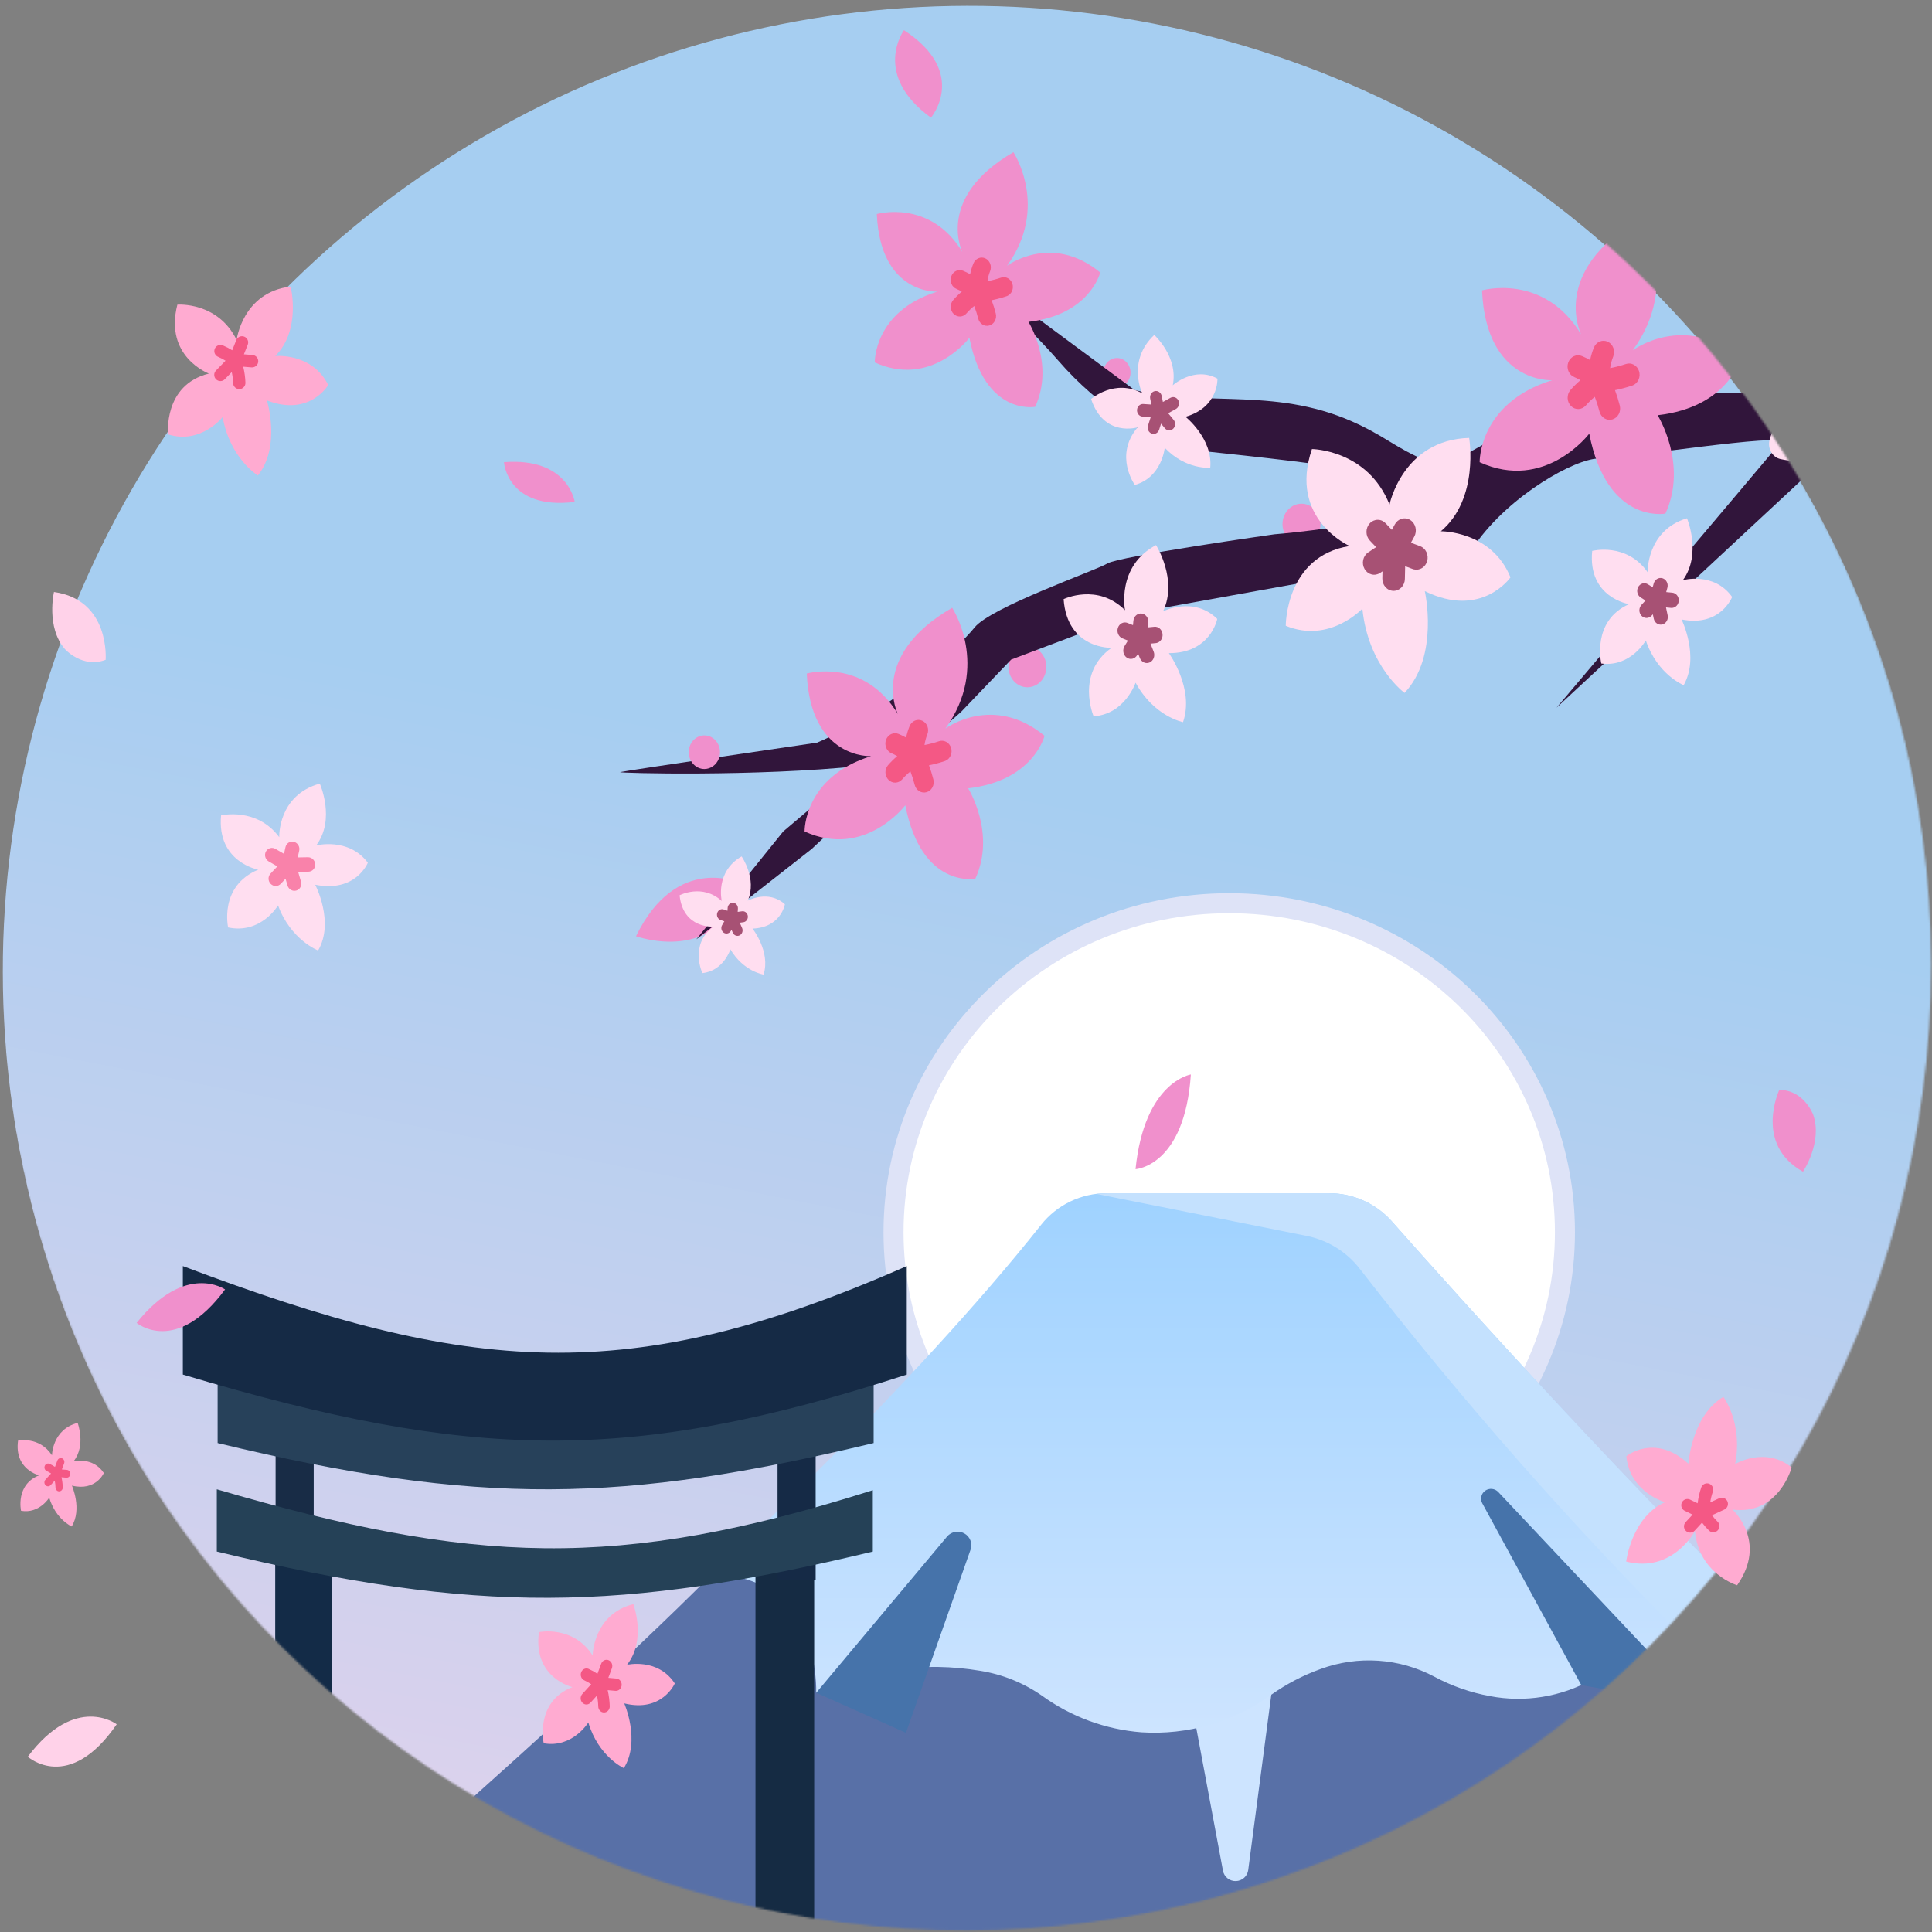 <svg width="1024" height="1024" viewBox="0 0 1024 1024" fill="none" xmlns="http://www.w3.org/2000/svg">
<rect x="0" y="0" width="1024" height="1024" fill="#808080" stroke="none"/>
<g id="svg">
<g id="Mask Group">
<mask id="mask0" mask-type="alpha" maskUnits="userSpaceOnUse" x="0" y="0" width="1024" height="1024">
<ellipse id="Ellipse 1" rx="511.53" ry="511.132" transform="matrix(1 -0.002 0.001 1 512 512)" fill="url(#paint0_linear)"/>
</mask>
<g mask="url(#mask0)">
<g id="SVG">
<g id="Background">
<ellipse id="Ellipse 1_2" rx="511.53" ry="511.132" transform="matrix(1 -0.002 0.001 1 513.02 514.227)" fill="url(#paint1_linear)"/>
</g>
<path id="Sun" d="M829.449 653.111C829.449 749.325 749.885 827.498 651.518 827.498C553.151 827.498 473.586 749.325 473.586 653.111C473.586 556.897 553.151 478.724 651.518 478.724C749.885 478.724 829.449 556.897 829.449 653.111Z" fill="white" stroke="#DEE3F7" stroke-width="10.616"/>
<g id="Mountain">
<path id="Vector" d="M377.142 834.589L448.477 812.417L904.246 841.109L957.088 878.933C957.088 878.933 1099.76 997.631 1202.81 1044.58V1170.41H118.212L105.522 1079.28C105.522 1079.28 289.194 923.15 377.142 834.589Z" fill="#5870A7"/>
<path id="Vector_2" d="M673.814 898.244L661.576 991.201C661.367 992.78 660.594 994.234 659.397 995.3C658.199 996.367 656.655 996.976 655.043 997.018C653.431 997.061 651.856 996.534 650.603 995.532C649.349 994.53 648.499 993.119 648.206 991.553L630.752 898.232L673.814 898.244Z" fill="#CDE4FF"/>
<path id="Vector_3" d="M586.683 632.416H704.397C710.709 632.417 716.947 633.75 722.694 636.327C728.441 638.903 733.563 642.664 737.716 647.356C772.047 686.142 867.975 793.068 957.083 878.932C938.511 872.647 918.783 870.397 899.249 872.337C879.715 874.277 860.836 880.36 843.905 890.172C827.475 899.387 808.254 902.511 789.699 898.984C779.415 897.107 769.494 893.641 760.302 888.715C751.126 883.824 740.996 880.927 730.593 880.217C720.19 879.507 709.753 881 699.982 884.597C690.667 887.946 681.86 892.537 673.806 898.243C653.96 912.68 629.586 919.731 604.987 918.152C585.946 916.664 567.704 909.957 552.315 898.788C542.543 891.972 531.325 887.447 519.514 885.555C490.02 880.59 459.693 884.65 432.603 897.191C432.603 897.191 435.248 834.568 377.121 834.568C377.121 834.568 484.118 734.669 551.888 649.079C556.024 643.874 561.308 639.668 567.337 636.781C573.366 633.893 579.982 632.401 586.683 632.416Z" fill="url(#paint2_linear)"/>
<path id="Vector_4" d="M957.088 878.933C867.98 793.052 772.052 686.15 737.721 647.356C733.566 642.665 728.443 638.906 722.696 636.33C716.948 633.755 710.709 632.423 704.397 632.425H586.684C584.826 632.434 582.971 632.557 581.128 632.793L692.449 655.03C703.763 657.286 713.852 663.545 720.819 672.631C775.313 742.882 834.218 809.689 897.186 872.658C917.376 870.09 937.894 872.24 957.088 878.933Z" fill="#C4E1FE"/>
<path id="Vector_5" d="M432.624 897.192L501.948 814.422C503.035 813.126 504.549 812.248 506.225 811.941C507.901 811.634 509.633 811.919 511.118 812.745C512.603 813.57 513.747 814.885 514.351 816.459C514.954 818.033 514.978 819.766 514.419 821.356L480.175 918.434L432.624 897.192Z" fill="#4673AA"/>
<path id="Vector_6" d="M838.117 893.144L785.628 796.761C785.023 795.651 784.849 794.362 785.137 793.134C785.425 791.907 786.157 790.825 787.195 790.092C788.232 789.358 789.505 789.023 790.775 789.149C792.045 789.275 793.225 789.854 794.094 790.777L900.975 904.191L838.117 893.144Z" fill="#4673AA"/>
</g>
<g id="sakura_branch">
<path id="Vector_7" d="M337.093 496.219C337.093 496.219 381.799 512.402 392.809 468.275C392.809 468.275 358.846 451.628 337.093 496.219Z" fill="#F090CC"/>
<path id="Vector_8" d="M592.021 205.203C591.078 205.203 590.145 205.004 589.274 204.616C588.404 204.228 587.613 203.66 586.947 202.943C586.605 202.59 586.303 202.195 586.048 201.765C585.781 201.348 585.558 200.901 585.382 200.432C585.201 199.971 585.063 199.492 584.97 199.002C584.877 198.5 584.828 197.989 584.824 197.476C584.825 196.334 585.062 195.206 585.517 194.174C585.972 193.142 586.635 192.231 587.458 191.507C588.28 190.782 589.242 190.263 590.274 189.986C591.306 189.709 592.382 189.681 593.426 189.904C593.889 190.002 594.341 190.151 594.775 190.35C595.212 190.537 595.628 190.776 596.015 191.063C596.416 191.336 596.785 191.66 597.114 192.029C598.115 193.11 598.796 194.486 599.071 195.983C599.345 197.48 599.201 199.03 598.657 200.439C598.112 201.848 597.191 203.052 596.01 203.9C594.829 204.748 593.441 205.201 592.021 205.203Z" fill="#F090CC"/>
<path id="Vector_9" d="M544.559 364.274C543.24 364.274 541.933 363.995 540.715 363.452C539.496 362.909 538.389 362.113 537.457 361.11C536.978 360.616 536.555 360.063 536.198 359.461C535.825 358.877 535.513 358.251 535.266 357.595C535.012 356.95 534.819 356.28 534.689 355.594C534.559 354.89 534.491 354.175 534.485 353.457C534.486 351.858 534.818 350.28 535.455 348.835C536.093 347.39 537.021 346.114 538.172 345.101C539.324 344.087 540.67 343.36 542.115 342.972C543.559 342.584 545.066 342.544 546.526 342.857C547.174 342.994 547.807 343.203 548.415 343.481C549.027 343.743 549.609 344.078 550.15 344.479C550.712 344.862 551.229 345.316 551.689 345.831C553.091 347.346 554.044 349.272 554.429 351.367C554.813 353.462 554.611 355.632 553.849 357.604C553.086 359.576 551.797 361.262 550.144 362.449C548.491 363.636 546.548 364.271 544.559 364.274Z" fill="#F090CC"/>
<path id="Vector_10" d="M689.821 288.596C688.501 288.596 687.195 288.316 685.976 287.773C684.757 287.231 683.65 286.435 682.718 285.432C682.239 284.938 681.816 284.384 681.459 283.782C681.086 283.198 680.774 282.573 680.527 281.916C680.273 281.272 680.08 280.601 679.951 279.915C679.82 279.211 679.752 278.496 679.747 277.779C679.748 276.18 680.079 274.601 680.716 273.156C681.354 271.711 682.282 270.436 683.433 269.422C684.585 268.408 685.931 267.681 687.376 267.293C688.82 266.905 690.327 266.866 691.787 267.178C692.436 267.315 693.069 267.525 693.676 267.803C694.288 268.065 694.87 268.399 695.412 268.801C695.973 269.183 696.49 269.637 696.95 270.153C698.352 271.667 699.306 273.593 699.69 275.688C700.074 277.783 699.872 279.954 699.11 281.926C698.348 283.898 697.059 285.584 695.406 286.771C693.752 287.958 691.809 288.593 689.821 288.596Z" fill="#F090CC"/>
<path id="Vector_11" d="M493.422 62.361C493.422 62.361 513.646 38.562 479.115 15.992C479.119 15.993 461.883 39.472 493.422 62.361Z" fill="#F090CC"/>
<path id="Vector 4" d="M433.089 393.608C433.089 393.608 330.278 408.68 328.722 409.237C327.166 409.794 400.925 411.725 456.101 405.962L415.111 440.709L369.088 497.849L430.213 449.975L481.27 402.101L509.316 377.392L535.923 349.595L601.362 324.886L691.252 308.67L781.86 288.594C800.431 262.123 835.075 243.037 847.3 243.037C859.525 243.037 947.976 229.138 943.661 234.543C939.347 239.948 825.007 375.076 825.007 375.076C825.007 375.076 972.426 238.404 976.022 234.543C979.617 230.683 1006.65 215.36 1044.34 202.113V165.821C1041.3 161.265 971.111 202.921 964.516 206.746C957.92 210.57 837.951 206.746 837.951 206.746L764.602 247.67C741.025 238.89 738.306 233.761 720.736 225.277C677.776 204.536 640.699 216.077 601.362 206.746L497.091 129.53C522.71 153.751 540.405 167.866 560.373 190.53C572.657 204.722 582.839 212.659 598.486 224.505C612.6 231.779 630.846 238.404 630.846 238.404C630.846 238.404 684.297 243.829 703.477 246.898C722.972 253.966 724.69 261.42 732.961 273.923C711.447 280.383 675.431 283.189 675.431 283.189C675.431 283.189 593.311 294.816 586.98 298.632C580.649 302.448 525.191 321.74 516.507 332.607C507.822 343.475 471.814 377.032 433.089 393.608Z" fill="#31153B"/>
<g id="pedal_3">
<path id="Vector_12" d="M360.192 474.522C360.192 474.522 372.287 468.184 382.537 477.547C382.537 477.547 378.873 462.047 393.067 453.918C393.067 453.918 401.415 465.868 396.313 477.381C396.313 477.381 407.221 471.38 416 479.283C416 479.283 413.963 491.628 398.851 492.174C398.851 492.174 408.549 504.448 404.7 516.53C404.7 516.53 394.158 514.997 387.115 503.186C387.115 503.186 383.576 514.595 372.271 515.764C372.271 515.764 365.202 500.752 378.073 491.124C378.073 491.127 362.063 492.408 360.192 474.522Z" fill="#FFDEF0"/>
<path id="Vector_13" d="M393.32 483.001L390.993 483.323L391.1 481.643C391.13 481.257 391.087 480.869 390.976 480.501C390.865 480.132 390.686 479.792 390.451 479.498C390.216 479.205 389.929 478.964 389.607 478.791C389.285 478.618 388.934 478.514 388.574 478.488C388.215 478.461 387.854 478.511 387.512 478.636C387.171 478.76 386.856 478.956 386.586 479.212C386.315 479.468 386.095 479.779 385.937 480.127C385.78 480.475 385.688 480.854 385.668 481.24L385.572 482.738L383.574 482.04C382.887 481.8 382.14 481.863 381.496 482.215C380.853 482.566 380.365 483.178 380.142 483.915C379.918 484.653 379.977 485.455 380.304 486.146C380.632 486.837 381.202 487.36 381.888 487.6L383.904 488.305L382.73 490.337C382.542 490.663 382.415 491.026 382.357 491.405C382.299 491.784 382.311 492.171 382.393 492.545C382.475 492.919 382.624 493.272 382.833 493.584C383.041 493.895 383.305 494.16 383.609 494.362C383.913 494.565 384.251 494.701 384.604 494.763C384.957 494.825 385.317 494.812 385.665 494.724C386.014 494.637 386.342 494.476 386.633 494.252C386.923 494.028 387.169 493.745 387.358 493.419L387.718 492.798L388.388 494.329C388.538 494.68 388.751 494.995 389.015 495.257C389.28 495.519 389.589 495.723 389.927 495.855C390.265 495.988 390.624 496.048 390.983 496.031C391.343 496.014 391.695 495.92 392.021 495.756C392.346 495.592 392.638 495.36 392.88 495.074C393.121 494.788 393.308 494.453 393.428 494.089C393.549 493.725 393.601 493.339 393.582 492.954C393.563 492.568 393.472 492.19 393.316 491.842L392.1 489.062L394.017 488.797C394.099 488.786 394.181 488.77 394.261 488.751C394.943 488.586 395.541 488.145 395.929 487.52C396.316 486.895 396.465 486.133 396.345 485.393C396.224 484.653 395.842 483.992 395.279 483.546C394.716 483.1 394.015 482.904 393.321 482.998L393.32 483.001Z" fill="#A75174"/>
</g>
<g id="pedal_3_2">
<path id="Vector_14" d="M695.361 238.009C695.361 238.009 724.885 238.277 736.473 267.432C736.473 267.432 743.408 233.151 778.685 232.11C778.685 232.11 784.18 264.345 763.67 281.586C763.67 281.586 790.555 281.268 800.586 306.01C800.586 306.01 785.332 328.107 755.167 313.295C755.167 313.295 763.017 347.585 744.447 367.259C744.447 367.259 725.147 353.169 722.087 322.58C722.087 322.58 704.739 341.259 681.479 331.67C681.479 331.67 681.285 294.769 715.331 289.395C715.33 289.401 682.729 275.089 695.361 238.009Z" fill="#FFDEF0"/>
<path id="Vector_15" d="M752.679 289.478L747.817 287.664L749.56 284.479C749.969 283.752 750.24 282.946 750.357 282.106C750.473 281.266 750.434 280.41 750.24 279.587C750.046 278.764 749.702 277.99 749.227 277.311C748.753 276.632 748.158 276.06 747.476 275.63C746.794 275.2 746.04 274.919 745.256 274.804C744.473 274.69 743.676 274.743 742.912 274.962C742.148 275.18 741.432 275.559 740.805 276.077C740.179 276.595 739.654 277.242 739.262 277.979L737.707 280.82L734.421 277.349C733.291 276.156 731.767 275.494 730.183 275.508C728.599 275.522 727.085 276.211 725.974 277.423C724.863 278.636 724.246 280.273 724.259 281.974C724.272 283.675 724.914 285.3 726.043 286.493L729.359 289.995L725.201 292.75C724.534 293.193 723.954 293.772 723.495 294.455C723.036 295.138 722.707 295.912 722.527 296.731C722.346 297.551 722.318 298.401 722.443 299.232C722.568 300.064 722.845 300.86 723.257 301.577C723.669 302.294 724.209 302.916 724.845 303.409C725.481 303.902 726.201 304.255 726.965 304.449C727.728 304.643 728.519 304.673 729.294 304.539C730.068 304.404 730.81 304.107 731.477 303.665L732.75 302.824L732.67 306.534C732.645 307.38 732.775 308.224 733.055 309.016C733.335 309.809 733.758 310.533 734.3 311.149C734.842 311.765 735.493 312.259 736.214 312.603C736.935 312.947 737.712 313.134 738.501 313.154C739.29 313.174 740.074 313.025 740.809 312.718C741.545 312.41 742.216 311.949 742.784 311.361C743.352 310.773 743.806 310.071 744.12 309.293C744.434 308.516 744.601 307.68 744.612 306.832L744.759 300.097L748.763 301.59C748.936 301.654 749.111 301.709 749.284 301.756C750.775 302.149 752.349 301.912 753.681 301.092C755.012 300.273 755.999 298.934 756.436 297.354C756.873 295.775 756.727 294.075 756.028 292.608C755.329 291.14 754.131 290.018 752.683 289.474L752.679 289.478Z" fill="#A75174"/>
</g>
<g id="pedal_3_3">
<path id="Vector_16" d="M563.732 317.557C563.732 317.557 581.7 308.865 596.291 323.418C596.291 323.418 591.598 300.137 612.714 288.91C612.714 288.91 624.411 307.195 616.452 324.011C616.452 324.011 632.668 315.748 645.17 328.039C645.17 328.039 641.657 346.28 619.527 346.172C619.527 346.172 633.185 365.021 627.034 382.759C627.034 382.759 611.677 379.836 601.883 361.838C601.883 361.838 596.214 378.594 579.625 379.643C579.625 379.643 569.93 356.881 589.175 343.343C589.176 343.347 565.698 344.278 563.732 317.557Z" fill="#FFDEF0"/>
<path id="Vector_17" d="M611.832 332.19L608.413 332.527L608.643 330.034C608.703 329.462 608.658 328.882 608.511 328.328C608.363 327.774 608.117 327.256 607.786 326.805C607.455 326.354 607.045 325.979 606.582 325.701C606.118 325.424 605.608 325.249 605.084 325.188C604.559 325.126 604.028 325.179 603.524 325.343C603.019 325.507 602.55 325.779 602.143 326.143C601.737 326.508 601.401 326.957 601.156 327.466C600.91 327.974 600.76 328.531 600.714 329.105L600.508 331.328L597.615 330.167C596.621 329.768 595.525 329.816 594.568 330.3C593.612 330.784 592.873 331.664 592.514 332.748C592.155 333.831 592.206 335.028 592.655 336.076C593.105 337.124 593.916 337.937 594.91 338.336L597.829 339.507L596.023 342.458C595.734 342.932 595.533 343.464 595.432 344.024C595.331 344.584 595.332 345.161 595.435 345.722C595.539 346.283 595.742 346.817 596.034 347.294C596.325 347.77 596.7 348.18 597.136 348.5C597.572 348.819 598.06 349.042 598.574 349.156C599.087 349.27 599.616 349.272 600.129 349.163C600.642 349.054 601.129 348.836 601.564 348.52C601.998 348.205 602.371 347.798 602.661 347.324L603.214 346.423L604.129 348.741C604.333 349.272 604.631 349.755 605.006 350.161C605.381 350.567 605.826 350.888 606.314 351.106C606.803 351.324 607.325 351.434 607.852 351.431C608.378 351.427 608.898 351.31 609.381 351.085C609.865 350.861 610.302 350.534 610.668 350.123C611.033 349.712 611.321 349.226 611.512 348.692C611.704 348.158 611.797 347.587 611.786 347.012C611.774 346.437 611.659 345.87 611.446 345.342L609.786 341.133L612.601 340.855C612.723 340.843 612.843 340.825 612.96 340.801C613.966 340.597 614.859 339.978 615.453 339.072C616.048 338.166 616.298 337.042 616.153 335.934C616.008 334.826 615.479 333.818 614.674 333.121C613.87 332.423 612.852 332.088 611.833 332.187L611.832 332.19Z" fill="#A75174"/>
</g>
<g id="pedal_3_4">
<path id="Vector_18" d="M843.897 291.987C843.897 291.987 862.031 287.307 873.284 303.276C873.284 303.276 872.656 281.125 894.131 274.699C894.131 274.699 902.086 293.555 891.969 307.488C891.969 307.488 908.403 302.882 918.072 316.402C918.072 316.402 911.867 332.448 891.27 328.32C891.27 328.32 900.962 348.05 892.38 363.156C892.38 363.156 878.545 357.686 872.315 339.439C872.315 339.439 864.341 353.735 848.719 351.675C848.719 351.675 843.348 329.088 863.451 320.207C863.451 320.211 841.432 316.789 843.897 291.987Z" fill="#FFDEF0"/>
<path id="Vector_19" d="M886.358 314.129L883.12 313.815L883.735 311.576C883.882 311.064 883.933 310.525 883.885 309.991C883.837 309.457 883.691 308.939 883.455 308.466C883.219 307.993 882.898 307.576 882.511 307.237C882.123 306.899 881.677 306.646 881.198 306.494C880.719 306.343 880.217 306.294 879.72 306.353C879.223 306.411 878.743 306.574 878.305 306.834C877.868 307.093 877.483 307.443 877.173 307.863C876.863 308.284 876.633 308.766 876.498 309.282L875.949 311.278L873.44 309.69C872.579 309.144 871.55 308.989 870.581 309.257C869.612 309.526 868.782 310.196 868.274 311.122C867.765 312.047 867.62 313.152 867.87 314.192C868.12 315.233 868.745 316.124 869.607 316.67L872.138 318.272L869.981 320.643C869.635 321.024 869.362 321.474 869.178 321.968C868.994 322.462 868.903 322.99 868.909 323.522C868.915 324.054 869.018 324.58 869.213 325.069C869.409 325.558 869.691 326.001 870.046 326.373C870.401 326.744 870.82 327.037 871.28 327.235C871.74 327.433 872.232 327.531 872.727 327.525C873.223 327.518 873.712 327.407 874.168 327.197C874.623 326.988 875.036 326.684 875.382 326.303L876.042 325.579L876.521 327.866C876.626 328.389 876.826 328.885 877.111 329.325C877.395 329.764 877.757 330.139 878.177 330.428C878.597 330.716 879.066 330.912 879.557 331.005C880.048 331.097 880.551 331.085 881.037 330.967C881.524 330.85 881.984 330.63 882.39 330.321C882.797 330.012 883.143 329.619 883.408 329.166C883.672 328.712 883.85 328.207 883.932 327.679C884.014 327.151 883.997 326.611 883.884 326.09L883.015 321.937L885.682 322.195C885.797 322.206 885.912 322.211 886.025 322.211C886.994 322.208 887.926 321.804 888.625 321.083C889.325 320.362 889.739 319.38 889.782 318.34C889.825 317.3 889.494 316.282 888.856 315.497C888.219 314.713 887.325 314.221 886.36 314.126L886.358 314.129Z" fill="#A75174"/>
</g>
<g id="pedal_2">
<path id="Vector_20" d="M785.498 153.902C785.498 153.902 818.258 144.49 838.032 177.237C838.032 177.237 821.128 143.85 869.351 115.947C869.351 115.947 891.53 149.609 865.431 185.646C865.431 185.646 892.729 165.212 922.629 189.784C922.629 189.784 916.323 215.782 878.577 220.082C878.577 220.082 894.808 245.992 882.702 272.22C882.702 272.22 851.746 278.093 842.329 229.859C842.329 229.859 819.026 260.824 784.244 244.983C784.244 244.983 783.594 213.595 822.624 201.53C822.633 201.522 787.669 203.535 785.498 153.902Z" fill="#F090CC"/>
<path id="Vector_21" d="M861.82 192.916C859.06 193.841 856.249 194.578 853.403 195.124C853.696 193.016 854.242 190.957 855.027 188.999C855.319 188.278 855.476 187.501 855.488 186.715C855.501 185.928 855.369 185.147 855.101 184.415C854.832 183.683 854.432 183.015 853.923 182.449C853.414 181.883 852.806 181.43 852.134 181.117C851.462 180.803 850.739 180.635 850.006 180.621C849.274 180.608 848.546 180.749 847.864 181.038C847.183 181.326 846.56 181.756 846.034 182.303C845.507 182.849 845.085 183.502 844.793 184.223C843.931 186.355 843.26 188.569 842.789 190.837C841.399 190.062 839.973 189.364 838.517 188.745C837.829 188.444 837.092 188.293 836.35 188.301C835.607 188.31 834.873 188.477 834.191 188.794C833.51 189.111 832.894 189.571 832.38 190.147C831.866 190.723 831.464 191.403 831.199 192.148C830.933 192.893 830.808 193.687 830.832 194.484C830.856 195.281 831.028 196.066 831.338 196.79C831.648 197.515 832.089 198.167 832.636 198.706C833.184 199.245 833.826 199.661 834.525 199.931C834.552 199.942 835.909 200.514 837.681 201.493C835.784 203.095 834.004 204.852 832.359 206.748C831.862 207.325 831.474 208.002 831.22 208.74C830.966 209.478 830.85 210.262 830.878 211.048C830.906 211.834 831.078 212.607 831.384 213.322C831.69 214.036 832.124 214.679 832.662 215.214C833.199 215.749 833.83 216.164 834.517 216.437C835.204 216.71 835.935 216.835 836.667 216.805C837.399 216.775 838.118 216.59 838.784 216.261C839.45 215.933 840.049 215.466 840.546 214.889C841.996 213.223 843.579 211.698 845.279 210.333C846.256 212.869 847.083 215.47 847.754 218.118C848.145 219.642 849.08 220.938 850.357 221.725C851.634 222.511 853.148 222.724 854.57 222.317C855.992 221.911 857.207 220.917 857.95 219.553C858.693 218.189 858.904 216.564 858.536 215.034C857.833 212.242 856.982 209.496 855.985 206.809C859.057 206.183 862.094 205.369 865.08 204.372C865.223 204.326 865.363 204.274 865.501 204.215C866.838 203.645 867.919 202.541 868.516 201.135C869.114 199.729 869.182 198.129 868.707 196.67C868.232 195.212 867.25 194.006 865.966 193.307C864.683 192.607 863.197 192.467 861.82 192.916Z" fill="#F45885"/>
</g>
<g id="pedal_2_2">
<path id="Vector_22" d="M427.598 357.002C427.598 357.002 457.705 348.353 475.878 378.447C475.878 378.447 460.343 347.764 504.662 322.12C504.662 322.12 525.045 353.057 501.059 386.176C501.059 386.176 526.147 367.396 553.626 389.979C553.626 389.979 547.83 413.872 513.14 417.824C513.14 417.824 528.058 441.636 516.932 465.741C516.932 465.741 488.481 471.138 479.827 426.809C479.827 426.809 458.411 455.268 426.445 440.708C426.445 440.708 425.848 411.862 461.718 400.773C461.726 400.767 429.593 402.617 427.598 357.002Z" fill="#F090CC"/>
<path id="Vector_23" d="M497.741 392.857C495.205 393.708 492.622 394.385 490.006 394.886C490.275 392.949 490.777 391.057 491.498 389.258C491.767 388.595 491.911 387.881 491.922 387.158C491.934 386.435 491.813 385.717 491.566 385.044C491.319 384.372 490.951 383.758 490.483 383.238C490.016 382.718 489.457 382.302 488.839 382.014C488.222 381.725 487.557 381.571 486.884 381.558C486.211 381.546 485.542 381.676 484.915 381.941C484.289 382.206 483.717 382.601 483.233 383.103C482.749 383.606 482.361 384.206 482.093 384.869C481.301 386.827 480.684 388.862 480.251 390.947C478.974 390.234 477.664 389.593 476.325 389.024C475.693 388.747 475.016 388.609 474.333 388.616C473.65 388.624 472.976 388.778 472.35 389.069C471.723 389.361 471.157 389.783 470.685 390.313C470.213 390.842 469.843 391.467 469.599 392.152C469.355 392.836 469.24 393.566 469.262 394.299C469.284 395.031 469.442 395.752 469.727 396.418C470.012 397.084 470.418 397.683 470.921 398.179C471.424 398.674 472.014 399.057 472.656 399.304C472.681 399.315 473.928 399.84 475.557 400.74C473.813 402.212 472.178 403.827 470.666 405.569C470.208 406.1 469.853 406.722 469.619 407.4C469.385 408.078 469.278 408.799 469.304 409.522C469.33 410.244 469.488 410.954 469.769 411.611C470.051 412.268 470.45 412.859 470.944 413.35C471.438 413.841 472.017 414.223 472.649 414.474C473.28 414.725 473.952 414.84 474.625 414.812C475.298 414.785 475.959 414.615 476.571 414.313C477.182 414.011 477.733 413.582 478.19 413.052C479.522 411.521 480.977 410.119 482.54 408.864C483.438 411.195 484.198 413.585 484.815 416.019C485.174 417.42 486.033 418.611 487.206 419.334C488.38 420.057 489.771 420.252 491.078 419.878C492.385 419.505 493.502 418.591 494.185 417.338C494.867 416.084 495.061 414.591 494.724 413.185C494.077 410.619 493.295 408.095 492.379 405.626C495.202 405.05 497.993 404.302 500.737 403.386C500.869 403.344 500.998 403.295 501.124 403.242C502.353 402.717 503.346 401.703 503.895 400.411C504.444 399.119 504.507 397.649 504.07 396.308C503.634 394.967 502.731 393.859 501.552 393.216C500.372 392.573 499.007 392.445 497.741 392.857Z" fill="#F45885"/>
</g>
<g id="pedal_2_3">
<path id="Vector_24" d="M464.723 113.444C464.723 113.444 493.013 105.316 510.088 133.594C510.088 133.594 495.491 104.763 537.134 80.668C537.134 80.668 556.286 109.736 533.749 140.856C533.749 140.856 557.322 123.21 583.142 144.429C583.142 144.429 577.696 166.88 545.1 170.593C545.1 170.593 559.117 192.966 548.663 215.616C548.663 215.616 521.93 220.687 513.799 179.035C513.799 179.035 493.676 205.775 463.64 192.095C463.64 192.095 463.079 164.991 496.783 154.572C496.791 154.565 466.597 156.303 464.723 113.444Z" fill="#F090CC"/>
<path id="Vector_25" d="M530.627 147.134C528.244 147.933 525.817 148.57 523.359 149.04C523.612 147.22 524.084 145.442 524.761 143.752C525.013 143.129 525.149 142.458 525.16 141.779C525.171 141.1 525.057 140.425 524.825 139.793C524.593 139.161 524.247 138.584 523.808 138.095C523.368 137.607 522.843 137.216 522.263 136.945C521.683 136.674 521.058 136.529 520.426 136.517C519.793 136.505 519.165 136.628 518.576 136.877C517.987 137.126 517.45 137.497 516.995 137.969C516.54 138.441 516.176 139.005 515.924 139.628C515.18 141.468 514.6 143.38 514.193 145.339C512.993 144.669 511.762 144.066 510.504 143.532C509.91 143.272 509.274 143.142 508.633 143.149C507.991 143.156 507.357 143.301 506.769 143.575C506.18 143.848 505.648 144.245 505.205 144.743C504.761 145.24 504.414 145.828 504.184 146.471C503.955 147.114 503.847 147.8 503.868 148.488C503.888 149.177 504.037 149.854 504.305 150.48C504.572 151.106 504.953 151.668 505.426 152.134C505.899 152.6 506.453 152.959 507.057 153.192C507.08 153.201 508.252 153.695 509.783 154.541C508.144 155.924 506.607 157.441 505.187 159.079C504.757 159.577 504.423 160.161 504.203 160.799C503.984 161.436 503.883 162.113 503.907 162.792C503.932 163.471 504.08 164.138 504.344 164.755C504.609 165.373 504.984 165.928 505.448 166.389C505.912 166.851 506.457 167.21 507.05 167.446C507.643 167.681 508.274 167.789 508.906 167.763C509.539 167.737 510.16 167.578 510.735 167.294C511.31 167.01 511.827 166.607 512.257 166.109C513.508 164.67 514.876 163.354 516.344 162.174C517.187 164.365 517.901 166.61 518.481 168.897C518.818 170.213 519.626 171.333 520.728 172.012C521.831 172.691 523.138 172.875 524.367 172.524C525.595 172.172 526.644 171.314 527.285 170.136C527.927 168.958 528.109 167.555 527.792 166.234C527.185 163.823 526.449 161.452 525.589 159.131C528.242 158.59 530.864 157.888 533.442 157.027C533.566 156.987 533.687 156.942 533.806 156.892C534.961 156.399 535.894 155.446 536.41 154.231C536.926 153.017 536.985 151.636 536.574 150.376C536.164 149.116 535.316 148.076 534.208 147.471C533.1 146.867 531.817 146.746 530.627 147.134Z" fill="#F45885"/>
</g>
<g id="pedal_1">
<path id="Vector_26" d="M936.183 178.055C938.455 187.695 944.154 202.619 958.132 208.515C958.132 208.515 944.421 211.75 937.981 232.91C937.661 233.997 937.557 235.144 937.677 236.277C937.797 237.41 938.138 238.503 938.678 239.485C939.217 240.467 939.944 241.316 940.809 241.977C941.675 242.637 942.66 243.095 943.701 243.319C953.111 245.402 969.607 246.17 983.701 231.869C985.372 239.219 988.752 245.993 993.523 251.559C998.295 257.124 1004.3 261.3 1010.99 263.695C1012.87 264.382 1014.93 264.244 1016.72 263.309C1018.51 262.375 1019.88 260.72 1020.54 258.704C1023.46 249.667 1025.53 233.149 1009.99 218.159C1009.99 218.159 1029.56 220.161 1042.25 205.228C1043.01 204.335 1043.56 203.274 1043.88 202.121C1044.2 200.968 1044.28 199.753 1044.11 198.564C1043.94 197.375 1043.52 196.243 1042.89 195.249C1042.26 194.255 1041.43 193.424 1040.46 192.818C1033.19 188.299 1020.07 183.424 1002.01 189.802C1005.33 183.307 1007.15 176.045 1007.29 168.635C1007.43 161.226 1005.9 153.889 1002.82 147.253C1002.35 146.21 1001.68 145.287 1000.85 144.545C1000.02 143.803 999.056 143.26 998.016 142.952C996.976 142.644 995.886 142.577 994.82 142.758C993.753 142.938 992.735 143.36 991.834 143.997C984.339 149.368 973.746 160.807 975.657 181.869C975.657 181.869 961.798 167.534 943.437 167.969C942.297 167.987 941.175 168.281 940.155 168.829C939.134 169.377 938.243 170.165 937.545 171.134C936.848 172.103 936.364 173.229 936.128 174.427C935.892 175.626 935.911 176.866 936.183 178.055Z" fill="#FFDEF0"/>
<path id="Vector_27" d="M997.537 199.673C993.82 199.802 990.86 200.075 988.536 200.387C989.271 198.459 990.116 196.582 991.068 194.766C991.571 193.803 991.697 192.665 991.418 191.602C991.139 190.539 990.478 189.639 989.581 189.099C988.684 188.559 987.624 188.424 986.634 188.724C985.644 189.023 984.806 189.733 984.303 190.696C982.811 193.533 981.55 196.502 980.532 199.571L973.644 195.475C973.198 195.188 972.702 195 972.187 194.922C971.672 194.845 971.147 194.88 970.644 195.025C970.142 195.169 969.671 195.421 969.261 195.766C968.852 196.11 968.51 196.539 968.258 197.028C968.006 197.517 967.848 198.055 967.794 198.611C967.739 199.167 967.79 199.728 967.942 200.263C968.094 200.797 968.345 201.293 968.679 201.721C969.014 202.149 969.425 202.501 969.889 202.754L976.652 206.784L970.752 213.387C970.399 213.781 970.122 214.246 969.937 214.756C969.752 215.265 969.662 215.809 969.673 216.355C969.683 216.902 969.794 217.441 969.998 217.942C970.203 218.442 970.497 218.895 970.865 219.273C971.232 219.652 971.665 219.949 972.14 220.148C972.614 220.347 973.12 220.443 973.629 220.432C974.138 220.421 974.64 220.302 975.107 220.082C975.573 219.863 975.994 219.547 976.347 219.152L982.193 212.612C983.458 214.89 985.206 218.001 987.509 222.028C987.773 222.499 988.122 222.91 988.534 223.236C988.947 223.562 989.415 223.797 989.913 223.927C990.41 224.057 990.927 224.081 991.433 223.995C991.939 223.91 992.424 223.718 992.861 223.43C993.297 223.143 993.676 222.765 993.976 222.319C994.276 221.873 994.49 221.368 994.607 220.832C994.724 220.297 994.741 219.742 994.657 219.2C994.573 218.657 994.39 218.138 994.118 217.672C991.964 213.906 990.292 210.933 989.055 208.709C991.18 208.41 994.05 208.126 997.79 207.997C998.111 207.986 998.429 207.932 998.738 207.837C999.647 207.558 1000.43 206.931 1000.94 206.074C1001.45 205.218 1001.65 204.191 1001.5 203.187C1001.35 202.184 1000.87 201.272 1000.14 200.625C999.411 199.978 998.486 199.64 997.541 199.674L997.537 199.673Z" fill="#A75174"/>
</g>
<g id="pedal_4">
<path id="Vector_28" d="M578.303 211.48C578.303 211.48 590.938 200.454 605.404 208.472C605.404 208.472 597.133 191.288 611.781 177.536C611.781 177.536 624.665 189.162 621.59 204.227C621.59 204.227 632.912 193.947 645.273 200.682C645.273 200.682 646.021 215.827 628.354 220.915C628.354 220.915 642.911 232.524 641.458 247.892C641.458 247.892 628.644 249.186 617.335 237.34C617.335 237.34 615.854 253.021 601.488 257.014C601.488 257.014 590.241 241.632 602.953 226.497C602.956 226.501 585.07 232.008 578.303 211.48Z" fill="#FFDEF0"/>
<path id="Vector_29" d="M624.57 212.286C624.193 211.497 623.539 210.901 622.753 210.629C621.966 210.358 621.111 210.433 620.376 210.838L616.352 213.056L615.724 209.886C615.552 209.018 615.066 208.259 614.373 207.776C613.68 207.293 612.837 207.125 612.029 207.309C611.221 207.494 610.514 208.016 610.064 208.76C609.614 209.504 609.457 210.409 609.629 211.277L610.251 214.421L605.944 214.136C605.535 214.109 605.126 214.169 604.739 214.312C604.352 214.455 603.995 214.679 603.689 214.97C603.382 215.261 603.132 215.614 602.953 216.009C602.773 216.403 602.668 216.832 602.643 217.271C602.618 217.709 602.674 218.149 602.807 218.564C602.94 218.98 603.148 219.363 603.419 219.692C603.69 220.021 604.019 220.29 604.387 220.482C604.755 220.675 605.154 220.788 605.562 220.815L609.889 221.1L608.474 225.574C608.342 225.99 608.288 226.43 608.315 226.869C608.342 227.307 608.448 227.736 608.629 228.13C608.81 228.524 609.062 228.876 609.369 229.165C609.677 229.455 610.035 229.677 610.422 229.818C610.809 229.96 611.219 230.018 611.627 229.989C612.036 229.96 612.435 229.846 612.802 229.651C613.169 229.457 613.496 229.187 613.766 228.857C614.036 228.527 614.243 228.143 614.374 227.727L615.38 224.546L617.396 226.98C617.668 227.308 617.997 227.576 618.365 227.767C618.734 227.959 619.133 228.07 619.542 228.096C619.95 228.122 620.36 228.061 620.746 227.917C621.133 227.773 621.489 227.548 621.795 227.256C622.1 226.964 622.35 226.61 622.528 226.215C622.706 225.82 622.81 225.39 622.834 224.952C622.858 224.513 622.801 224.074 622.667 223.659C622.533 223.244 622.324 222.861 622.052 222.533L619.153 219.032L623.222 216.789C623.957 216.384 624.512 215.682 624.765 214.837C625.018 213.993 624.948 213.075 624.57 212.286Z" fill="#A75174"/>
</g>
<path id="Vector_30" d="M373.334 407.604C372.247 407.604 371.17 407.374 370.165 406.926C369.16 406.479 368.248 405.823 367.48 404.996C367.084 404.589 366.736 404.132 366.442 403.636C366.134 403.155 365.877 402.639 365.673 402.098C365.464 401.566 365.305 401.014 365.198 400.448C365.091 399.868 365.034 399.279 365.03 398.687C365.031 397.369 365.304 396.068 365.829 394.876C366.355 393.685 367.12 392.634 368.069 391.798C369.018 390.963 370.128 390.363 371.319 390.043C372.51 389.724 373.752 389.691 374.956 389.948C375.49 390.061 376.012 390.234 376.513 390.463C377.017 390.679 377.497 390.955 377.943 391.286C378.406 391.602 378.832 391.976 379.212 392.401C380.367 393.649 381.153 395.237 381.47 396.964C381.787 398.691 381.621 400.48 380.992 402.106C380.364 403.732 379.301 405.121 377.938 406.1C376.576 407.078 374.974 407.602 373.334 407.604Z" fill="#F090CC"/>
</g>
</g>
<g id="Torii">
<rect id="Rectangle 1" x="145.874" y="828.236" width="29.972" height="340.422" fill="#132B47"/>
<rect id="Rectangle 2" x="400.419" y="829.201" width="31.119" height="339.713" fill="#152B43"/>
<rect id="Rectangle 3" x="146.075" y="767.675" width="20.195" height="62.224" fill="#182C46"/>
<rect id="Rectangle 4" x="412.116" y="767.675" width="20.195" height="69.766" fill="#152A46"/>
<path id="Vector 1" d="M114.91 822.356V789.359C250.692 829.003 326.825 832.852 462.606 789.83V822.356C329.66 854.215 253.681 855.858 114.91 822.356Z" fill="#254157"/>
<path id="Vector 2" d="M115.348 764.847V731.849C251.13 771.494 327.263 775.343 463.044 732.321V764.847C330.098 796.706 254.119 798.349 115.348 764.847Z" fill="#27415A"/>
<path id="Vector 3" d="M96.911 728.549V671.04C248.918 728.442 333.053 736.032 480.606 671.04V728.549C333.822 776.226 249.677 774.224 96.911 728.549Z" fill="#152A45"/>
</g>
</g>
</g>
<g id="pedalGroup2">
<path id="Vector_31" d="M72.415 701.153C72.415 701.153 93.228 718.718 119.292 683.428C119.29 683.431 98.437 668.73 72.415 701.153Z" fill="#F090CC"/>
<path id="Vector_32" d="M28.597 313.768C28.597 313.768 24.293 332.363 34.385 344.012C34.385 344.012 43.632 354.408 55.994 349.71C55.994 349.71 58.5 317.944 28.597 313.768Z" fill="#FFD2E9"/>
<path id="Vector_33" d="M267.113 244.965C267.113 244.965 268.742 270.434 304.604 266.019C304.601 266.02 301.258 242.339 267.113 244.965Z" fill="#F090CC"/>
<g id="pedal_2_4">
<path id="Vector_34" d="M94.014 161.463C94.014 161.463 115.416 159.777 125.411 180.173C125.411 180.173 128.553 154.882 154.05 151.882C154.05 151.882 159.8 174.898 145.89 188.7C145.89 188.7 165.348 186.758 173.971 204.058C173.971 204.058 164.136 221.047 141.47 212.229C141.47 212.229 149.04 236.584 136.669 252.026C136.669 252.026 121.914 243.041 118.018 221.065C118.018 221.065 106.478 235.708 89.102 230.24C89.102 230.24 86.336 204.067 110.705 198.002C110.703 198.005 86.9 189.145 94.014 161.463Z" fill="#FFABD1"/>
<path id="Vector_35" d="M133.872 188.176L129.276 187.798L131.303 182.718C131.463 182.317 131.542 181.889 131.537 181.457C131.532 181.026 131.443 180.599 131.274 180.202C131.105 179.805 130.86 179.446 130.552 179.144C130.245 178.842 129.882 178.604 129.483 178.444C129.084 178.283 128.658 178.203 128.228 178.208C127.798 178.213 127.374 178.303 126.979 178.473C126.584 178.643 126.226 178.889 125.926 179.198C125.625 179.507 125.388 179.872 125.229 180.272L123.081 185.656C121.475 184.645 119.79 183.768 118.043 183.032C117.236 182.718 116.339 182.738 115.547 183.087C114.756 183.436 114.133 184.085 113.817 184.893C113.5 185.702 113.515 186.603 113.857 187.401C114.2 188.198 114.843 188.827 115.646 189.149C116.995 189.732 118.298 190.415 119.545 191.192L114.505 196.37C114.198 196.677 113.955 197.043 113.79 197.445C113.625 197.847 113.541 198.279 113.543 198.714C113.545 199.149 113.633 199.58 113.802 199.981C113.972 200.381 114.218 200.744 114.528 201.049C114.838 201.353 115.205 201.592 115.607 201.753C116.01 201.914 116.441 201.992 116.874 201.984C117.307 201.977 117.734 201.882 118.131 201.707C118.528 201.532 118.886 201.28 119.185 200.964L122.829 197.219C123.248 199.094 123.488 201.005 123.545 202.926C123.538 203.798 123.877 204.636 124.485 205.258C125.094 205.879 125.923 206.232 126.791 206.239H126.818C127.681 206.239 128.509 205.896 129.122 205.285C129.735 204.674 130.083 203.845 130.09 202.978C130 200.071 129.604 197.182 128.909 194.36L133.337 194.724C133.429 194.732 133.519 194.735 133.609 194.735C134.452 194.733 135.262 194.403 135.869 193.816C136.477 193.228 136.835 192.427 136.869 191.581C136.903 190.734 136.61 189.907 136.052 189.272C135.494 188.637 134.713 188.243 133.873 188.172L133.872 188.176Z" fill="#F45885"/>
</g>
</g>
<g id="pedalGroup3">
<path id="Vector_36" d="M955.62 621.032C955.62 621.032 966.182 605.215 960.995 590.723C960.995 590.723 956.143 577.703 943.066 577.659C943.066 577.659 929.498 606.417 955.62 621.032Z" fill="#F090CC"/>
<g id="pedal_2_5">
<path id="Vector_37" d="M920.715 840.213C920.715 840.213 900.362 834.117 898.363 811.493C898.363 811.493 886.501 833.979 861.902 827.642C861.902 827.642 864.75 804.094 882.48 796.194C882.48 796.194 863.831 791.034 862.001 771.793C862.001 771.793 877.1 759.457 894.897 775.812C894.897 775.812 896.539 750.362 913.431 740.379C913.431 740.379 923.867 754.054 919.677 775.967C919.677 775.967 935.518 766.432 949.62 777.764C949.62 777.764 942.899 803.19 918.255 800.119C918.257 800.117 937.09 816.919 920.715 840.213Z" fill="#FFABD1"/>
<path id="Vector_38" d="M892.954 800.754L897.104 802.771L893.412 806.787C893.121 807.104 892.895 807.476 892.746 807.881C892.597 808.286 892.53 808.717 892.546 809.15C892.563 809.582 892.664 810.007 892.843 810.4C893.023 810.793 893.277 811.147 893.592 811.442C893.907 811.736 894.276 811.965 894.678 812.116C895.081 812.267 895.508 812.337 895.937 812.321C896.365 812.305 896.786 812.204 897.176 812.024C897.565 811.844 897.916 811.589 898.207 811.272L902.12 807.016C903.258 808.542 904.517 809.972 905.885 811.293C906.525 811.878 907.368 812.184 908.23 812.144C909.092 812.105 909.903 811.723 910.485 811.082C911.067 810.441 911.373 809.593 911.337 808.723C911.3 807.853 910.924 807.033 910.29 806.441C909.239 805.408 908.266 804.298 907.38 803.119L913.916 800.103C914.311 799.927 914.667 799.673 914.964 799.357C915.26 799.04 915.492 798.667 915.644 798.26C915.797 797.852 915.867 797.417 915.852 796.982C915.836 796.546 915.735 796.117 915.554 795.72C915.373 795.324 915.116 794.967 914.798 794.671C914.48 794.375 914.106 794.146 913.7 793.997C913.293 793.847 912.861 793.781 912.429 793.801C911.997 793.821 911.574 793.927 911.184 794.114L906.457 796.297C906.732 794.392 907.187 792.519 907.815 790.702C908.13 789.889 908.113 788.983 907.766 788.182C907.419 787.381 906.771 786.751 905.964 786.43L905.939 786.42C905.135 786.108 904.241 786.128 903.453 786.478C902.665 786.827 902.046 787.476 901.732 788.285C900.785 791.035 900.129 793.879 899.775 796.77L895.776 794.826C895.693 794.786 895.611 794.75 895.527 794.717C894.74 794.414 893.868 794.429 893.093 794.759C892.318 795.089 891.701 795.708 891.368 796.487C891.036 797.266 891.015 798.145 891.31 798.941C891.605 799.736 892.193 800.387 892.952 800.758L892.954 800.754Z" fill="#F45885"/>
</g>
</g>
<g id="pedalGroup1">
<path id="Vector_39" d="M14.728 931.099C14.728 931.099 36.522 950.779 61.856 913.918C61.855 913.921 40.118 897.315 14.728 931.099Z" fill="#FFD2E9"/>
<g id="pedal_2_6">
<path id="Vector_40" d="M285.665 865.06C285.665 865.06 303.661 861.238 314.123 877.428C314.123 877.428 314.332 855.616 335.676 850.22C335.676 850.22 342.79 869.108 332.327 882.374C332.327 882.374 348.649 878.551 357.646 892.268C357.646 892.268 350.95 907.783 330.863 902.833C330.863 902.833 339.651 922.654 330.654 937.14C330.654 937.14 317.261 931.165 311.821 912.952C311.821 912.952 303.452 926.668 288.177 923.97C288.177 923.97 283.288 902.07 303.376 894.2C303.375 894.202 282.318 889.345 285.665 865.06Z" fill="#FFABD1"/>
<path id="Vector_41" d="M326.705 889.658L322.422 889.281L324.311 884.218C324.46 883.818 324.534 883.391 324.53 882.961C324.525 882.531 324.442 882.106 324.284 881.71C324.127 881.315 323.898 880.957 323.612 880.656C323.326 880.355 322.987 880.118 322.615 879.958C322.244 879.798 321.846 879.718 321.446 879.723C321.046 879.728 320.65 879.818 320.282 879.987C319.914 880.156 319.58 880.402 319.301 880.709C319.021 881.017 318.8 881.381 318.651 881.78L316.65 887.146C315.154 886.139 313.584 885.264 311.955 884.531C311.204 884.218 310.368 884.238 309.63 884.585C308.893 884.933 308.313 885.58 308.018 886.386C307.723 887.191 307.736 888.09 308.056 888.885C308.375 889.679 308.974 890.306 309.722 890.628C310.979 891.208 312.193 891.888 313.356 892.664L308.659 897.824C308.373 898.13 308.147 898.494 307.993 898.895C307.839 899.296 307.761 899.726 307.763 900.16C307.765 900.594 307.847 901.023 308.004 901.422C308.162 901.822 308.392 902.184 308.681 902.487C308.969 902.79 309.311 903.029 309.686 903.189C310.062 903.349 310.463 903.427 310.866 903.419C311.27 903.412 311.668 903.318 312.038 903.143C312.407 902.969 312.741 902.717 313.019 902.403L316.415 898.67C316.805 900.539 317.029 902.443 317.083 904.358C317.076 905.227 317.391 906.062 317.959 906.682C318.526 907.301 319.298 907.652 320.107 907.659H320.132C320.936 907.659 321.708 907.318 322.279 906.709C322.85 906.1 323.174 905.274 323.181 904.409C323.097 901.513 322.728 898.634 322.08 895.82L326.207 896.184C326.292 896.191 326.376 896.195 326.46 896.195C327.245 896.192 328 895.864 328.566 895.278C329.132 894.692 329.466 893.894 329.497 893.051C329.529 892.207 329.256 891.383 328.736 890.75C328.216 890.117 327.489 889.724 326.706 889.654L326.705 889.658Z" fill="#F45885"/>
</g>
<g id="pedal_2_7">
<path id="Vector_42" d="M9.569 763.542C9.569 763.542 20.933 761.128 27.54 771.352C27.54 771.352 27.672 757.578 41.15 754.17C41.15 754.17 45.643 766.098 39.036 774.475C39.036 774.475 49.343 772.061 55.025 780.723C55.025 780.723 50.796 790.521 38.111 787.395C38.111 787.395 43.661 799.912 37.979 809.06C37.979 809.06 29.522 805.286 26.086 793.785C26.086 793.785 20.801 802.446 11.155 800.743C11.155 800.743 8.068 786.913 20.753 781.943C20.753 781.945 7.455 778.877 9.569 763.542Z" fill="#FFABD1"/>
<path id="Vector_43" d="M35.493 779.074L32.789 778.836L33.981 775.639C34.075 775.387 34.122 775.117 34.12 774.846C34.117 774.574 34.064 774.305 33.964 774.056C33.865 773.806 33.721 773.58 33.54 773.39C33.359 773.2 33.145 773.05 32.91 772.949C32.676 772.848 32.425 772.798 32.172 772.801C31.919 772.804 31.669 772.86 31.437 772.967C31.205 773.074 30.994 773.229 30.817 773.423C30.641 773.618 30.501 773.848 30.407 774.1L29.143 777.488C28.198 776.852 27.207 776.3 26.179 775.837C25.704 775.639 25.177 775.652 24.711 775.871C24.245 776.091 23.879 776.499 23.692 777.008C23.506 777.517 23.515 778.084 23.716 778.586C23.918 779.088 24.296 779.484 24.769 779.687C25.562 780.053 26.329 780.483 27.063 780.973L24.097 784.231C23.917 784.424 23.774 784.654 23.677 784.908C23.579 785.161 23.53 785.433 23.531 785.706C23.532 785.98 23.584 786.251 23.684 786.504C23.783 786.756 23.928 786.984 24.111 787.176C24.293 787.367 24.509 787.518 24.746 787.619C24.983 787.72 25.236 787.77 25.491 787.765C25.746 787.76 25.997 787.7 26.231 787.59C26.464 787.48 26.675 787.321 26.851 787.123L28.995 784.765C29.242 785.945 29.383 787.148 29.417 788.357C29.413 788.906 29.612 789.434 29.97 789.825C30.328 790.216 30.816 790.438 31.326 790.442H31.342C31.85 790.442 32.338 790.227 32.698 789.842C33.059 789.458 33.264 788.936 33.268 788.39C33.215 786.561 32.982 784.743 32.573 782.966L35.178 783.196C35.232 783.2 35.285 783.202 35.338 783.202C35.834 783.201 36.311 782.993 36.668 782.624C37.026 782.254 37.236 781.75 37.257 781.217C37.277 780.684 37.105 780.164 36.776 779.764C36.448 779.364 35.988 779.116 35.494 779.072L35.493 779.074Z" fill="#F45885"/>
</g>
<g id="pedal_4_2">
<path id="Vector_44" d="M117.169 432.17C117.169 432.17 136.075 427.652 148.007 443.723C148.007 443.723 147.115 421.567 169.49 415.331C169.49 415.331 178.007 434.26 167.579 448.102C167.579 448.102 184.708 443.642 194.96 457.254C194.96 457.254 188.645 473.245 167.07 468.932C167.07 468.932 177.412 488.748 168.602 503.777C168.602 503.777 154.081 498.184 147.377 479.88C147.377 479.88 138.39 495.217 120.913 491.563C120.913 491.563 115.941 469.654 136.864 460.948C136.867 460.954 114.856 456.954 117.169 432.17Z" fill="#FFDEF0"/>
<path id="Vector_45" d="M167.07 458.116C167.03 457.099 166.599 456.131 165.873 455.425C165.146 454.719 164.183 454.333 163.195 454.351L157.786 454.45L158.591 450.847C158.811 449.86 158.64 448.816 158.114 447.942C157.588 447.069 156.751 446.439 155.787 446.19C154.823 445.941 153.811 446.095 152.974 446.616C152.136 447.138 151.542 447.985 151.322 448.971L150.523 452.545L145.98 449.914C145.549 449.665 145.077 449.504 144.59 449.442C144.103 449.379 143.611 449.415 143.142 449.548C142.672 449.682 142.235 449.909 141.855 450.218C141.476 450.527 141.16 450.912 140.927 451.349C140.695 451.787 140.549 452.27 140.499 452.769C140.449 453.269 140.495 453.777 140.635 454.262C140.775 454.748 141.006 455.203 141.315 455.601C141.624 455.998 142.004 456.331 142.435 456.581L146.999 459.222L143.364 463.059C143.026 463.416 142.762 463.839 142.585 464.305C142.409 464.77 142.324 465.269 142.335 465.773C142.347 466.277 142.455 466.775 142.653 467.241C142.851 467.706 143.135 468.128 143.49 468.484C143.844 468.839 144.262 469.121 144.718 469.313C145.175 469.505 145.662 469.604 146.151 469.603C146.641 469.602 147.123 469.502 147.571 469.309C148.019 469.115 148.423 468.832 148.761 468.475L151.344 465.748L152.392 469.346C152.533 469.831 152.765 470.286 153.075 470.683C153.385 471.079 153.767 471.411 154.198 471.659C154.63 471.908 155.102 472.067 155.59 472.128C156.077 472.19 156.569 472.152 157.038 472.017C157.506 471.883 157.943 471.654 158.322 471.344C158.701 471.033 159.015 470.648 159.247 470.21C159.478 469.771 159.623 469.288 159.672 468.788C159.72 468.288 159.673 467.781 159.532 467.296L158.025 462.12L163.494 462.02C164.482 462.001 165.414 461.58 166.084 460.848C166.755 460.116 167.109 459.133 167.07 458.116Z" fill="#F982AA"/>
</g>
<path id="Vector_46" d="M601.855 619.682C601.855 619.682 627.92 618.274 631.181 569.486C631.181 569.489 606.553 573.278 601.855 619.682Z" fill="#F090CC"/>
</g>
</g>
<defs>
<linearGradient id="paint0_linear" x1="511.53" y1="0" x2="327.689" y2="928.807" gradientUnits="userSpaceOnUse">
<stop stop-color="#A6CEF1"/>
<stop offset="1" stop-color="#FBD5EA"/>
</linearGradient>
<linearGradient id="paint1_linear" x1="511.53" y1="0" x2="327.689" y2="928.807" gradientUnits="userSpaceOnUse">
<stop stop-color="#A6CEF1"/>
<stop offset="1" stop-color="#FCD4EA"/>
</linearGradient>
<linearGradient id="paint2_linear" x1="667.102" y1="632.416" x2="667.102" y2="918.37" gradientUnits="userSpaceOnUse">
<stop stop-color="#9FD2FF"/>
<stop offset="1" stop-color="#CDE4FF"/>
</linearGradient>
</defs>
</svg>
